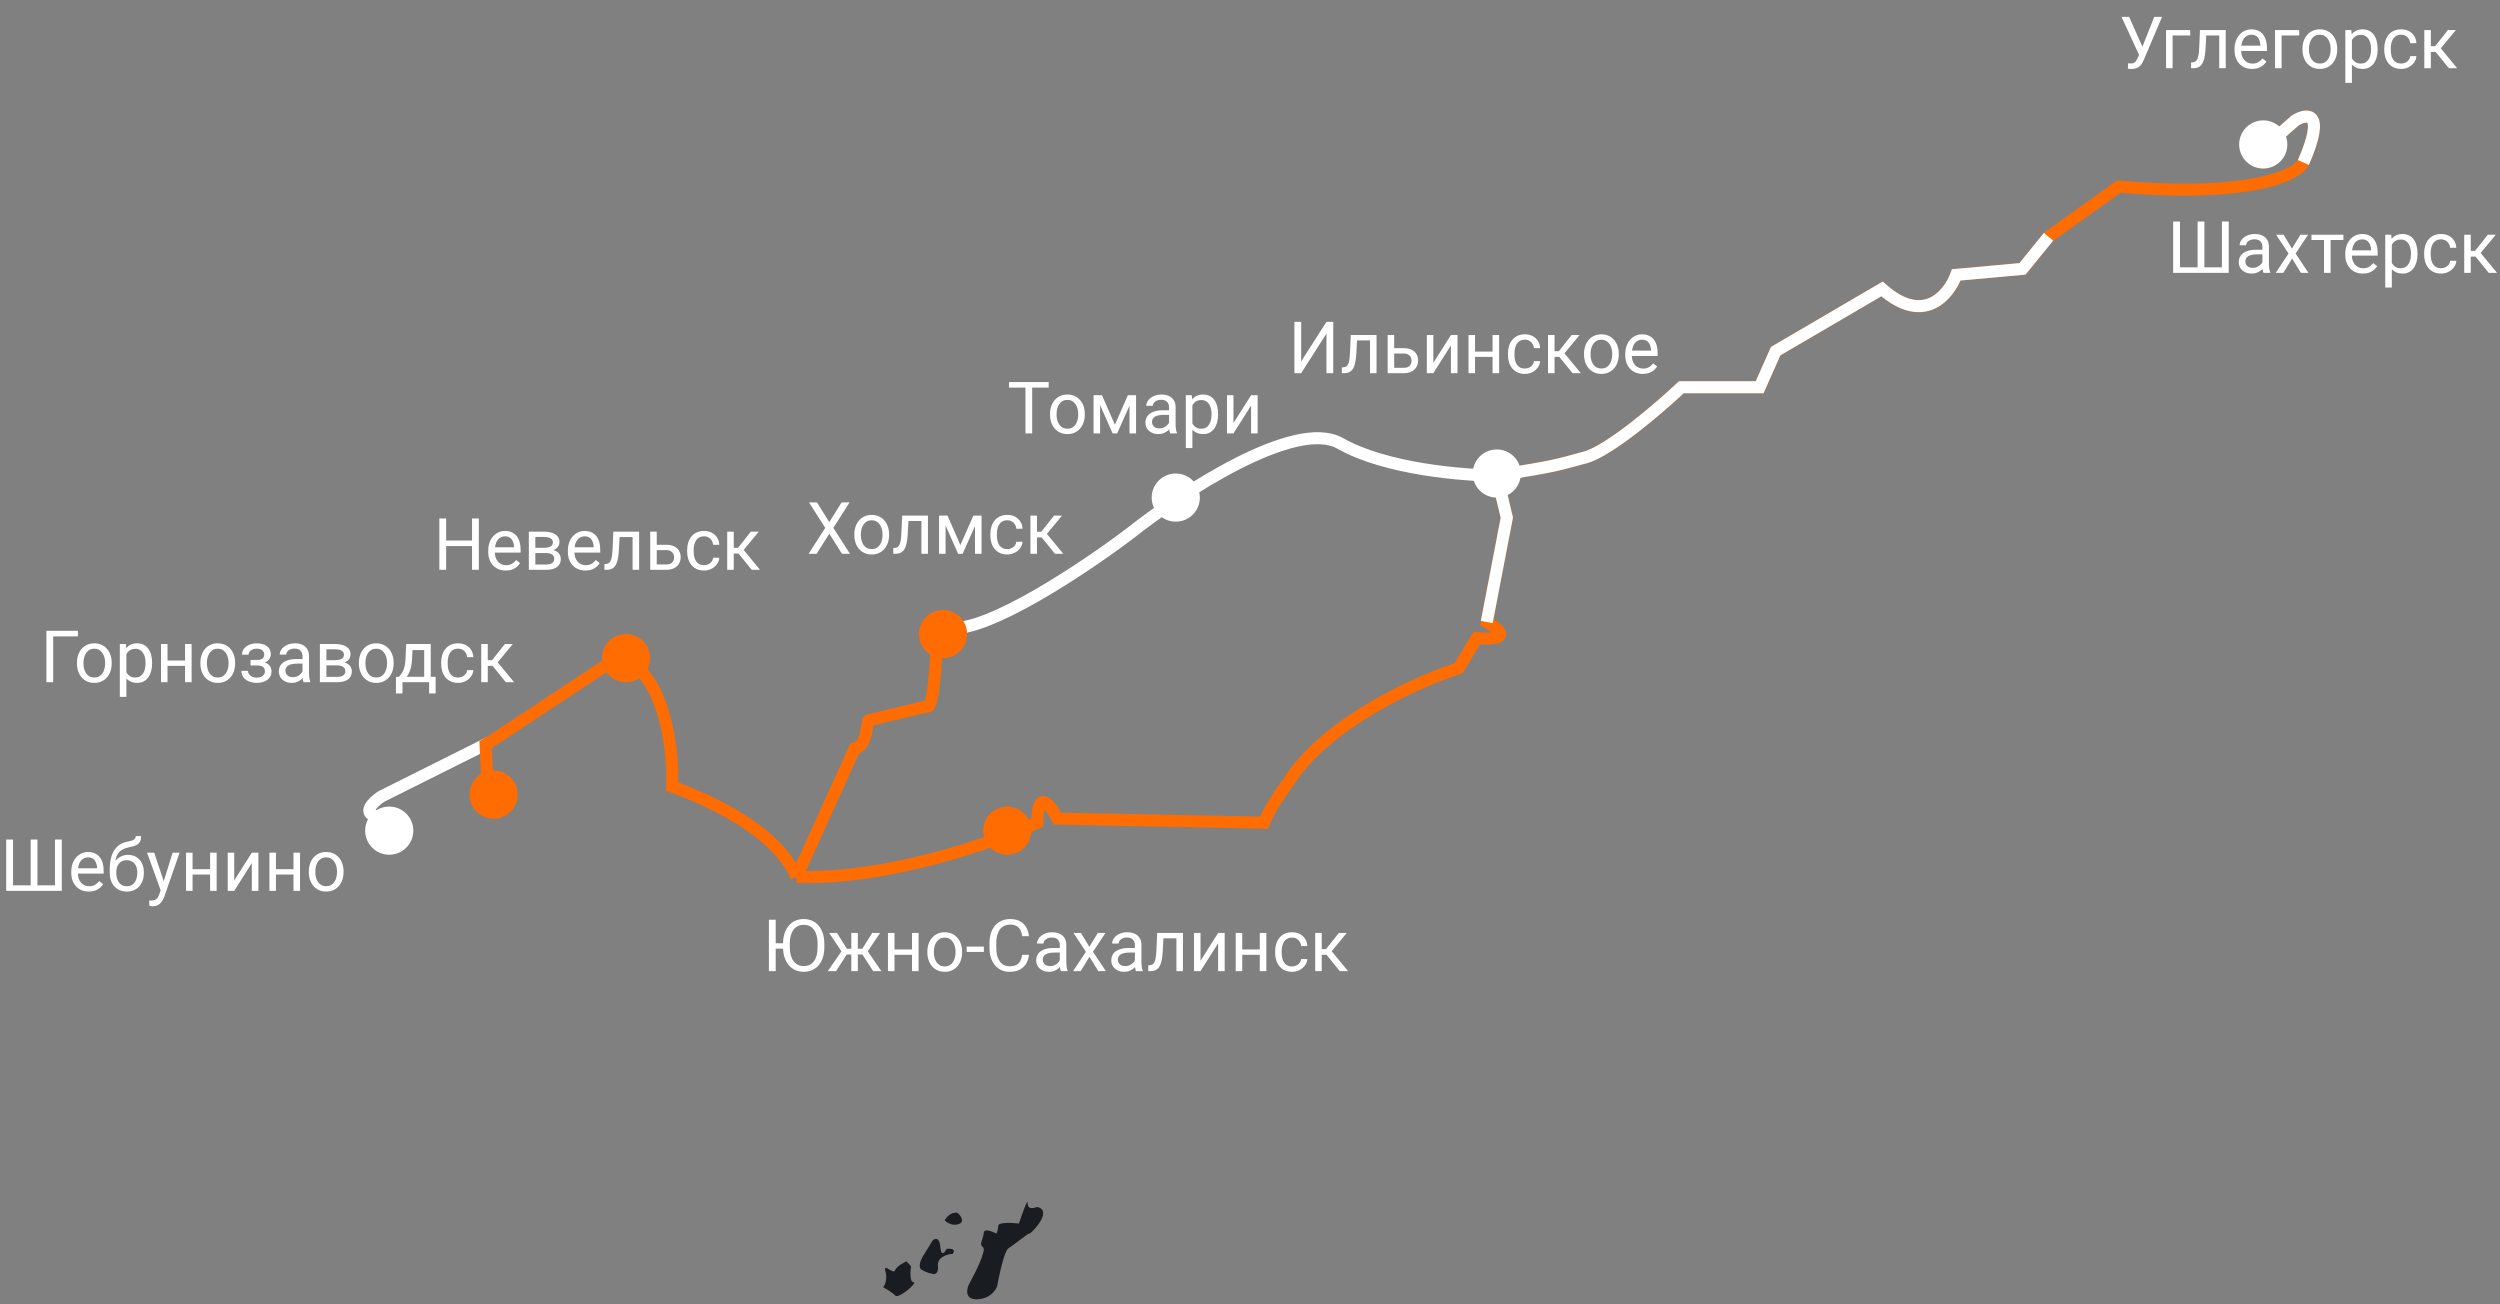 <svg width="623" height="325" viewBox="0 0 623 325" fill="none" xmlns="http://www.w3.org/2000/svg">
<rect x="0" y="0" width="623" height="325" fill="#808080" stroke="none"/>
<path d="M256.112 299.874C256.043 301.449 257.635 301.124 258.44 300.765C262.736 301.742 256.554 307.782 256.572 307.388C256.589 306.995 252.497 310.365 251.281 311.1C250.309 311.689 249.025 317.575 248.505 320.445C248.196 321.483 246.788 323.604 243.625 323.781C240.462 323.958 240.836 321.423 241.419 320.134C242.989 317.31 245.9 311.495 244.982 310.824C243.836 309.985 245.069 308.856 245.138 307.281C245.193 306.021 247.26 306.848 248.287 307.419C248.43 307.163 248.726 306.413 248.767 305.468C248.809 304.523 252.219 304.699 253.92 304.905C254.679 302.572 256.182 298.299 256.112 299.874Z" fill="#191C20"/>
<path d="M227.64 319.53C226.695 319.488 226.836 316.865 227.025 315.558L225.896 314.325C225.091 314.685 223.393 315.636 223.037 316.567C222.591 317.73 219.974 314.46 220.657 316.857C221.204 318.774 220.508 320.268 220.091 320.776C220.861 321.204 222.552 322.225 223.154 322.883C223.907 323.704 228.821 319.581 227.64 319.53Z" fill="#191C20"/>
<path d="M234.336 310.751C234.54 313.285 235.459 312.115 235.893 311.214C238.112 310.996 237.833 311.957 237.416 312.464C236.098 312.538 233.517 313.24 233.735 315.458C233.953 317.677 232.718 317.649 232.074 317.357C231.811 317.346 230.978 317.152 229.746 316.467C228.514 315.781 229.611 313.568 230.313 312.547L232.437 309.09C232.985 308.589 234.131 308.218 234.336 310.751Z" fill="#191C20"/>
<path d="M238.925 305.036C240.528 304.476 239.411 302.954 238.653 302.263C237.092 301.879 235.845 303.323 235.417 304.093C235.919 304.641 237.323 305.597 238.925 305.036Z" fill="#191C20"/>
<path d="M533.449 12.755L536.833 4.203H538.784L534.258 14.864C534.129 15.163 533.985 15.453 533.827 15.734C533.669 16.01 533.476 16.256 533.247 16.473C533.019 16.689 532.734 16.862 532.395 16.991C532.061 17.12 531.645 17.185 531.146 17.185C531.006 17.185 530.839 17.176 530.646 17.158C530.452 17.146 530.326 17.132 530.268 17.114L530.32 15.761C530.385 15.773 530.511 15.784 530.698 15.796C530.886 15.802 531.023 15.805 531.111 15.805C531.445 15.805 531.709 15.737 531.902 15.602C532.096 15.468 532.251 15.298 532.368 15.093C532.491 14.882 532.603 14.668 532.702 14.451L533.449 12.755ZM530.575 4.203L534.135 12.175L534.557 13.748L533.133 13.854L528.677 4.203H530.575ZM545.807 7.49V8.835H541.412V17H539.786V7.49H545.807ZM553.225 7.49V8.835H548.628V7.49H553.225ZM554.657 7.49V17H553.031V7.49H554.657ZM548.232 7.49H549.867L549.621 12.078C549.58 12.787 549.513 13.414 549.419 13.959C549.331 14.498 549.208 14.961 549.05 15.348C548.897 15.734 548.704 16.051 548.47 16.297C548.241 16.537 547.966 16.716 547.644 16.833C547.321 16.944 546.949 17 546.527 17H546.018V15.567L546.369 15.541C546.621 15.523 546.835 15.465 547.011 15.365C547.192 15.266 547.345 15.119 547.468 14.926C547.591 14.727 547.69 14.472 547.767 14.161C547.849 13.851 547.91 13.481 547.951 13.054C547.998 12.626 548.033 12.128 548.057 11.56L548.232 7.49ZM561.223 17.176C560.561 17.176 559.96 17.064 559.421 16.842C558.888 16.613 558.428 16.294 558.041 15.884C557.66 15.474 557.367 14.987 557.162 14.425C556.957 13.862 556.854 13.247 556.854 12.579V12.21C556.854 11.437 556.969 10.748 557.197 10.145C557.426 9.535 557.736 9.02 558.129 8.598C558.521 8.176 558.967 7.856 559.465 7.64C559.963 7.423 560.479 7.314 561.012 7.314C561.691 7.314 562.277 7.432 562.77 7.666C563.268 7.9 563.675 8.229 563.991 8.65C564.308 9.066 564.542 9.559 564.694 10.127C564.847 10.69 564.923 11.305 564.923 11.973V12.702H557.821V11.375H563.297V11.252C563.273 10.83 563.186 10.42 563.033 10.021C562.887 9.623 562.652 9.295 562.33 9.037C562.008 8.779 561.568 8.65 561.012 8.65C560.643 8.65 560.303 8.729 559.992 8.888C559.682 9.04 559.415 9.269 559.192 9.573C558.97 9.878 558.797 10.25 558.674 10.69C558.551 11.129 558.489 11.636 558.489 12.21V12.579C558.489 13.03 558.551 13.455 558.674 13.854C558.803 14.246 558.987 14.592 559.228 14.891C559.474 15.19 559.77 15.424 560.115 15.594C560.467 15.764 560.865 15.849 561.311 15.849C561.885 15.849 562.371 15.731 562.77 15.497C563.168 15.263 563.517 14.949 563.815 14.557L564.8 15.339C564.595 15.649 564.334 15.945 564.018 16.227C563.701 16.508 563.312 16.736 562.849 16.912C562.392 17.088 561.85 17.176 561.223 17.176ZM572.965 7.49V8.835H568.57V17H566.944V7.49H572.965ZM573.773 12.351V12.148C573.773 11.463 573.873 10.827 574.072 10.241C574.271 9.649 574.559 9.137 574.934 8.703C575.309 8.264 575.763 7.924 576.296 7.684C576.829 7.438 577.427 7.314 578.089 7.314C578.757 7.314 579.357 7.438 579.891 7.684C580.43 7.924 580.887 8.264 581.262 8.703C581.643 9.137 581.933 9.649 582.132 10.241C582.331 10.827 582.431 11.463 582.431 12.148V12.351C582.431 13.036 582.331 13.672 582.132 14.258C581.933 14.844 581.643 15.356 581.262 15.796C580.887 16.23 580.433 16.569 579.899 16.815C579.372 17.056 578.774 17.176 578.106 17.176C577.438 17.176 576.838 17.056 576.305 16.815C575.771 16.569 575.314 16.23 574.934 15.796C574.559 15.356 574.271 14.844 574.072 14.258C573.873 13.672 573.773 13.036 573.773 12.351ZM575.399 12.148V12.351C575.399 12.825 575.455 13.273 575.566 13.695C575.678 14.111 575.845 14.48 576.067 14.803C576.296 15.125 576.58 15.38 576.92 15.567C577.26 15.749 577.655 15.84 578.106 15.84C578.552 15.84 578.941 15.749 579.275 15.567C579.615 15.38 579.896 15.125 580.119 14.803C580.342 14.48 580.509 14.111 580.62 13.695C580.737 13.273 580.796 12.825 580.796 12.351V12.148C580.796 11.68 580.737 11.237 580.62 10.821C580.509 10.399 580.339 10.027 580.11 9.705C579.888 9.377 579.606 9.119 579.267 8.932C578.933 8.744 578.54 8.65 578.089 8.65C577.644 8.65 577.251 8.744 576.911 8.932C576.577 9.119 576.296 9.377 576.067 9.705C575.845 10.027 575.678 10.399 575.566 10.821C575.455 11.237 575.399 11.68 575.399 12.148ZM586.096 9.318V20.656H584.461V7.49H585.955L586.096 9.318ZM592.503 12.166V12.351C592.503 13.042 592.421 13.684 592.257 14.275C592.093 14.861 591.853 15.371 591.536 15.805C591.226 16.238 590.842 16.575 590.385 16.815C589.928 17.056 589.403 17.176 588.812 17.176C588.208 17.176 587.675 17.076 587.212 16.877C586.749 16.678 586.356 16.388 586.034 16.007C585.712 15.626 585.454 15.169 585.261 14.636C585.073 14.102 584.944 13.502 584.874 12.834V11.85C584.944 11.146 585.076 10.517 585.27 9.96C585.463 9.403 585.718 8.929 586.034 8.536C586.356 8.138 586.746 7.836 587.203 7.631C587.66 7.42 588.188 7.314 588.785 7.314C589.383 7.314 589.913 7.432 590.376 7.666C590.839 7.895 591.229 8.223 591.545 8.65C591.861 9.078 592.099 9.591 592.257 10.188C592.421 10.78 592.503 11.44 592.503 12.166ZM590.868 12.351V12.166C590.868 11.691 590.818 11.246 590.719 10.83C590.619 10.408 590.464 10.039 590.253 9.723C590.048 9.4 589.784 9.148 589.462 8.967C589.14 8.779 588.756 8.686 588.311 8.686C587.9 8.686 587.543 8.756 587.238 8.896C586.939 9.037 586.685 9.228 586.474 9.468C586.263 9.702 586.09 9.972 585.955 10.276C585.826 10.575 585.729 10.886 585.665 11.208V13.484C585.782 13.895 585.946 14.281 586.157 14.645C586.368 15.002 586.649 15.292 587.001 15.515C587.353 15.731 587.795 15.84 588.328 15.84C588.768 15.84 589.146 15.749 589.462 15.567C589.784 15.38 590.048 15.125 590.253 14.803C590.464 14.48 590.619 14.111 590.719 13.695C590.818 13.273 590.868 12.825 590.868 12.351ZM598.383 15.84C598.77 15.84 599.127 15.761 599.455 15.602C599.783 15.444 600.053 15.227 600.264 14.952C600.475 14.671 600.595 14.352 600.624 13.994H602.171C602.142 14.557 601.951 15.081 601.6 15.567C601.254 16.048 600.8 16.438 600.237 16.736C599.675 17.029 599.057 17.176 598.383 17.176C597.668 17.176 597.044 17.05 596.511 16.798C595.983 16.546 595.544 16.2 595.192 15.761C594.847 15.321 594.586 14.817 594.41 14.249C594.24 13.675 594.155 13.068 594.155 12.43V12.06C594.155 11.422 594.24 10.818 594.41 10.25C594.586 9.676 594.847 9.169 595.192 8.729C595.544 8.29 595.983 7.944 596.511 7.692C597.044 7.44 597.668 7.314 598.383 7.314C599.127 7.314 599.777 7.467 600.334 7.771C600.891 8.07 601.327 8.48 601.644 9.002C601.966 9.518 602.142 10.104 602.171 10.76H600.624C600.595 10.367 600.483 10.013 600.29 9.696C600.103 9.38 599.845 9.128 599.517 8.94C599.194 8.747 598.816 8.65 598.383 8.65C597.885 8.65 597.466 8.75 597.126 8.949C596.792 9.143 596.525 9.406 596.326 9.74C596.133 10.068 595.992 10.435 595.904 10.839C595.822 11.237 595.781 11.645 595.781 12.06V12.43C595.781 12.846 595.822 13.256 595.904 13.66C595.986 14.065 596.124 14.431 596.317 14.759C596.517 15.087 596.783 15.351 597.117 15.55C597.457 15.743 597.879 15.84 598.383 15.84ZM605.766 7.49V17H604.14V7.49H605.766ZM612.006 7.49L607.497 12.94H605.221L604.975 11.516H606.838L610.028 7.49H612.006ZM610.257 17L606.759 12.693L607.805 11.516L612.322 17H610.257Z" fill="white"/>
<path d="M541.547 55.203H543.252V66.62H547.646V55.203H549.334V66.62H553.702V55.203H555.398V68H541.547V55.203ZM563.792 66.374V61.478C563.792 61.103 563.716 60.778 563.563 60.503C563.417 60.222 563.194 60.005 562.896 59.852C562.597 59.7 562.228 59.624 561.788 59.624C561.378 59.624 561.018 59.694 560.707 59.835C560.402 59.976 560.162 60.16 559.986 60.389C559.816 60.617 559.731 60.863 559.731 61.127H558.105C558.105 60.787 558.193 60.45 558.369 60.116C558.545 59.782 558.797 59.48 559.125 59.211C559.459 58.935 559.857 58.719 560.32 58.56C560.789 58.397 561.311 58.315 561.885 58.315C562.576 58.315 563.186 58.432 563.713 58.666C564.246 58.9 564.662 59.255 564.961 59.73C565.266 60.198 565.418 60.787 565.418 61.496V65.926C565.418 66.242 565.444 66.579 565.497 66.936C565.556 67.294 565.641 67.602 565.752 67.859V68H564.056C563.974 67.812 563.909 67.564 563.862 67.253C563.815 66.936 563.792 66.644 563.792 66.374ZM564.073 62.234L564.091 63.377H562.447C561.984 63.377 561.571 63.415 561.208 63.491C560.845 63.562 560.54 63.67 560.294 63.816C560.048 63.963 559.86 64.147 559.731 64.37C559.603 64.587 559.538 64.842 559.538 65.135C559.538 65.434 559.605 65.706 559.74 65.952C559.875 66.198 560.077 66.394 560.347 66.541C560.622 66.682 560.959 66.752 561.357 66.752C561.855 66.752 562.295 66.647 562.676 66.436C563.057 66.225 563.358 65.967 563.581 65.662C563.81 65.357 563.933 65.061 563.95 64.774L564.645 65.557C564.604 65.803 564.492 66.075 564.311 66.374C564.129 66.673 563.886 66.96 563.581 67.235C563.282 67.505 562.925 67.731 562.509 67.912C562.099 68.088 561.636 68.176 561.12 68.176C560.476 68.176 559.91 68.05 559.424 67.798C558.943 67.546 558.568 67.209 558.299 66.787C558.035 66.359 557.903 65.882 557.903 65.355C557.903 64.845 558.003 64.397 558.202 64.01C558.401 63.617 558.688 63.292 559.063 63.034C559.438 62.77 559.89 62.571 560.417 62.437C560.944 62.302 561.533 62.234 562.184 62.234H564.073ZM569.074 58.49L571.157 61.953L573.267 58.49H575.174L572.062 63.184L575.271 68H573.39L571.192 64.432L568.995 68H567.105L570.305 63.184L567.202 58.49H569.074ZM580.781 58.49V68H579.146V58.49H580.781ZM583.972 58.49V59.809H576.018V58.49H583.972ZM588.814 68.176C588.152 68.176 587.552 68.064 587.013 67.842C586.479 67.613 586.02 67.294 585.633 66.884C585.252 66.474 584.959 65.987 584.754 65.425C584.549 64.862 584.446 64.247 584.446 63.579V63.21C584.446 62.437 584.561 61.748 584.789 61.145C585.018 60.535 585.328 60.02 585.721 59.598C586.113 59.176 586.559 58.856 587.057 58.64C587.555 58.423 588.07 58.315 588.604 58.315C589.283 58.315 589.869 58.432 590.361 58.666C590.859 58.9 591.267 59.228 591.583 59.65C591.899 60.066 592.134 60.559 592.286 61.127C592.438 61.69 592.515 62.305 592.515 62.973V63.702H585.413V62.375H590.889V62.252C590.865 61.83 590.777 61.42 590.625 61.022C590.479 60.623 590.244 60.295 589.922 60.037C589.6 59.779 589.16 59.65 588.604 59.65C588.234 59.65 587.895 59.73 587.584 59.888C587.273 60.04 587.007 60.269 586.784 60.573C586.562 60.878 586.389 61.25 586.266 61.69C586.143 62.129 586.081 62.636 586.081 63.21V63.579C586.081 64.03 586.143 64.455 586.266 64.853C586.395 65.246 586.579 65.592 586.819 65.891C587.065 66.189 587.361 66.424 587.707 66.594C588.059 66.764 588.457 66.849 588.902 66.849C589.477 66.849 589.963 66.731 590.361 66.497C590.76 66.263 591.108 65.949 591.407 65.557L592.392 66.339C592.187 66.649 591.926 66.945 591.609 67.227C591.293 67.508 590.903 67.736 590.44 67.912C589.983 68.088 589.441 68.176 588.814 68.176ZM596.039 60.318V71.656H594.404V58.49H595.898L596.039 60.318ZM602.446 63.166V63.351C602.446 64.042 602.364 64.684 602.2 65.275C602.036 65.861 601.796 66.371 601.479 66.805C601.169 67.238 600.785 67.575 600.328 67.815C599.871 68.056 599.347 68.176 598.755 68.176C598.151 68.176 597.618 68.076 597.155 67.877C596.692 67.678 596.3 67.388 595.978 67.007C595.655 66.626 595.397 66.169 595.204 65.636C595.017 65.103 594.888 64.502 594.817 63.834V62.85C594.888 62.147 595.02 61.517 595.213 60.96C595.406 60.403 595.661 59.929 595.978 59.536C596.3 59.138 596.689 58.836 597.146 58.631C597.604 58.42 598.131 58.315 598.729 58.315C599.326 58.315 599.856 58.432 600.319 58.666C600.782 58.895 601.172 59.223 601.488 59.65C601.805 60.078 602.042 60.591 602.2 61.188C602.364 61.78 602.446 62.44 602.446 63.166ZM600.812 63.351V63.166C600.812 62.691 600.762 62.246 600.662 61.83C600.562 61.408 600.407 61.039 600.196 60.723C599.991 60.4 599.728 60.148 599.405 59.967C599.083 59.779 598.699 59.685 598.254 59.685C597.844 59.685 597.486 59.756 597.182 59.897C596.883 60.037 596.628 60.227 596.417 60.468C596.206 60.702 596.033 60.972 595.898 61.276C595.77 61.575 595.673 61.886 595.608 62.208V64.484C595.726 64.894 595.89 65.281 596.101 65.644C596.312 66.002 596.593 66.292 596.944 66.515C597.296 66.731 597.738 66.84 598.271 66.84C598.711 66.84 599.089 66.749 599.405 66.567C599.728 66.38 599.991 66.125 600.196 65.803C600.407 65.481 600.562 65.111 600.662 64.695C600.762 64.273 600.812 63.825 600.812 63.351ZM608.326 66.84C608.713 66.84 609.07 66.761 609.398 66.603C609.727 66.444 609.996 66.228 610.207 65.952C610.418 65.671 610.538 65.352 610.567 64.994H612.114C612.085 65.557 611.895 66.081 611.543 66.567C611.197 67.048 610.743 67.438 610.181 67.736C609.618 68.029 609 68.176 608.326 68.176C607.611 68.176 606.987 68.05 606.454 67.798C605.927 67.546 605.487 67.2 605.136 66.761C604.79 66.321 604.529 65.817 604.354 65.249C604.184 64.675 604.099 64.068 604.099 63.43V63.06C604.099 62.422 604.184 61.818 604.354 61.25C604.529 60.676 604.79 60.169 605.136 59.73C605.487 59.29 605.927 58.944 606.454 58.692C606.987 58.44 607.611 58.315 608.326 58.315C609.07 58.315 609.721 58.467 610.277 58.772C610.834 59.07 611.271 59.48 611.587 60.002C611.909 60.518 612.085 61.103 612.114 61.76H610.567C610.538 61.367 610.427 61.013 610.233 60.696C610.046 60.38 609.788 60.128 609.46 59.94C609.138 59.747 608.76 59.65 608.326 59.65C607.828 59.65 607.409 59.75 607.069 59.949C606.735 60.143 606.469 60.406 606.27 60.74C606.076 61.068 605.936 61.435 605.848 61.839C605.766 62.237 605.725 62.645 605.725 63.06V63.43C605.725 63.846 605.766 64.256 605.848 64.66C605.93 65.064 606.067 65.431 606.261 65.759C606.46 66.087 606.727 66.351 607.061 66.55C607.4 66.743 607.822 66.84 608.326 66.84ZM615.709 58.49V68H614.083V58.49H615.709ZM621.949 58.49L617.44 63.94H615.164L614.918 62.516H616.781L619.972 58.49H621.949ZM620.2 68L616.702 63.693L617.748 62.516L622.266 68H620.2Z" fill="white"/>
<path d="M193.305 229.203V242H191.608V229.203H193.305ZM196.24 235.065V236.401H193.199V235.065H196.24ZM205.425 235.197V236.006C205.425 236.967 205.305 237.828 205.064 238.59C204.824 239.352 204.479 239.999 204.027 240.532C203.576 241.065 203.034 241.473 202.401 241.754C201.774 242.035 201.071 242.176 200.292 242.176C199.536 242.176 198.842 242.035 198.209 241.754C197.582 241.473 197.037 241.065 196.574 240.532C196.117 239.999 195.763 239.352 195.511 238.59C195.259 237.828 195.133 236.967 195.133 236.006V235.197C195.133 234.236 195.256 233.378 195.502 232.622C195.754 231.86 196.108 231.213 196.565 230.68C197.022 230.141 197.564 229.73 198.191 229.449C198.824 229.168 199.519 229.027 200.274 229.027C201.054 229.027 201.757 229.168 202.384 229.449C203.017 229.73 203.559 230.141 204.01 230.68C204.467 231.213 204.815 231.86 205.056 232.622C205.302 233.378 205.425 234.236 205.425 235.197ZM203.746 236.006V235.18C203.746 234.418 203.667 233.744 203.509 233.158C203.356 232.572 203.131 232.08 202.832 231.682C202.533 231.283 202.167 230.981 201.733 230.776C201.306 230.571 200.819 230.469 200.274 230.469C199.747 230.469 199.27 230.571 198.842 230.776C198.42 230.981 198.057 231.283 197.752 231.682C197.453 232.08 197.222 232.572 197.058 233.158C196.894 233.744 196.812 234.418 196.812 235.18V236.006C196.812 236.773 196.894 237.453 197.058 238.045C197.222 238.631 197.456 239.126 197.761 239.53C198.071 239.929 198.438 240.23 198.859 240.436C199.287 240.641 199.765 240.743 200.292 240.743C200.843 240.743 201.332 240.641 201.76 240.436C202.188 240.23 202.548 239.929 202.841 239.53C203.14 239.126 203.365 238.631 203.518 238.045C203.67 237.453 203.746 236.773 203.746 236.006ZM210.224 237.86L206.62 232.49H208.58L211.041 236.428H212.939L212.702 237.86H210.224ZM211.111 237.693L208.352 242H206.295L210.083 236.516L211.111 237.693ZM213.774 232.49V242H212.148V232.49H213.774ZM219.32 232.49L215.717 237.86H213.238L212.983 236.428H214.891L217.352 232.49H219.32ZM217.58 242L214.812 237.693L215.857 236.516L219.637 242H217.58ZM227.591 236.612V237.931H222.563V236.612H227.591ZM222.906 232.49V242H221.28V232.49H222.906ZM228.909 232.49V242H227.274V232.49H228.909ZM231.098 237.351V237.148C231.098 236.463 231.197 235.827 231.396 235.241C231.596 234.649 231.883 234.137 232.258 233.703C232.633 233.264 233.087 232.924 233.62 232.684C234.153 232.438 234.751 232.314 235.413 232.314C236.081 232.314 236.682 232.438 237.215 232.684C237.754 232.924 238.211 233.264 238.586 233.703C238.967 234.137 239.257 234.649 239.456 235.241C239.655 235.827 239.755 236.463 239.755 237.148V237.351C239.755 238.036 239.655 238.672 239.456 239.258C239.257 239.844 238.967 240.356 238.586 240.796C238.211 241.229 237.757 241.569 237.224 241.815C236.696 242.056 236.099 242.176 235.431 242.176C234.763 242.176 234.162 242.056 233.629 241.815C233.096 241.569 232.639 241.229 232.258 240.796C231.883 240.356 231.596 239.844 231.396 239.258C231.197 238.672 231.098 238.036 231.098 237.351ZM232.724 237.148V237.351C232.724 237.825 232.779 238.273 232.891 238.695C233.002 239.111 233.169 239.48 233.392 239.803C233.62 240.125 233.904 240.38 234.244 240.567C234.584 240.749 234.979 240.84 235.431 240.84C235.876 240.84 236.266 240.749 236.6 240.567C236.939 240.38 237.221 240.125 237.443 239.803C237.666 239.48 237.833 239.111 237.944 238.695C238.062 238.273 238.12 237.825 238.12 237.351V237.148C238.12 236.68 238.062 236.237 237.944 235.821C237.833 235.399 237.663 235.027 237.435 234.705C237.212 234.377 236.931 234.119 236.591 233.932C236.257 233.744 235.864 233.65 235.413 233.65C234.968 233.65 234.575 233.744 234.235 233.932C233.901 234.119 233.62 234.377 233.392 234.705C233.169 235.027 233.002 235.399 232.891 235.821C232.779 236.237 232.724 236.68 232.724 237.148ZM245.178 235.892V237.228H240.889V235.892H245.178ZM254.74 237.931H256.428C256.34 238.739 256.108 239.463 255.733 240.102C255.358 240.74 254.828 241.247 254.143 241.622C253.457 241.991 252.602 242.176 251.576 242.176C250.826 242.176 250.144 242.035 249.528 241.754C248.919 241.473 248.395 241.074 247.955 240.559C247.516 240.037 247.176 239.413 246.936 238.687C246.701 237.954 246.584 237.14 246.584 236.243V234.969C246.584 234.072 246.701 233.261 246.936 232.534C247.176 231.802 247.519 231.175 247.964 230.653C248.415 230.132 248.957 229.73 249.59 229.449C250.223 229.168 250.935 229.027 251.726 229.027C252.692 229.027 253.51 229.209 254.178 229.572C254.846 229.936 255.364 230.439 255.733 231.084C256.108 231.723 256.34 232.464 256.428 233.308H254.74C254.658 232.71 254.506 232.197 254.283 231.77C254.061 231.336 253.744 231.002 253.334 230.768C252.924 230.533 252.388 230.416 251.726 230.416C251.157 230.416 250.656 230.524 250.223 230.741C249.795 230.958 249.435 231.266 249.142 231.664C248.854 232.062 248.638 232.54 248.491 233.097C248.345 233.653 248.271 234.271 248.271 234.951V236.243C248.271 236.87 248.336 237.459 248.465 238.01C248.6 238.561 248.802 239.044 249.071 239.46C249.341 239.876 249.684 240.204 250.1 240.444C250.516 240.679 251.008 240.796 251.576 240.796C252.297 240.796 252.871 240.682 253.299 240.453C253.727 240.225 254.049 239.896 254.266 239.469C254.488 239.041 254.646 238.528 254.74 237.931ZM264.101 240.374V235.479C264.101 235.104 264.024 234.778 263.872 234.503C263.726 234.222 263.503 234.005 263.204 233.853C262.905 233.7 262.536 233.624 262.097 233.624C261.687 233.624 261.326 233.694 261.016 233.835C260.711 233.976 260.471 234.16 260.295 234.389C260.125 234.617 260.04 234.863 260.04 235.127H258.414C258.414 234.787 258.502 234.45 258.678 234.116C258.854 233.782 259.105 233.48 259.434 233.211C259.768 232.936 260.166 232.719 260.629 232.561C261.098 232.396 261.619 232.314 262.193 232.314C262.885 232.314 263.494 232.432 264.021 232.666C264.555 232.9 264.971 233.255 265.27 233.729C265.574 234.198 265.727 234.787 265.727 235.496V239.926C265.727 240.242 265.753 240.579 265.806 240.937C265.864 241.294 265.949 241.602 266.061 241.859V242H264.364C264.282 241.812 264.218 241.563 264.171 241.253C264.124 240.937 264.101 240.644 264.101 240.374ZM264.382 236.234L264.399 237.377H262.756C262.293 237.377 261.88 237.415 261.517 237.491C261.153 237.562 260.849 237.67 260.603 237.816C260.356 237.963 260.169 238.147 260.04 238.37C259.911 238.587 259.847 238.842 259.847 239.135C259.847 239.434 259.914 239.706 260.049 239.952C260.184 240.198 260.386 240.395 260.655 240.541C260.931 240.682 261.268 240.752 261.666 240.752C262.164 240.752 262.604 240.646 262.984 240.436C263.365 240.225 263.667 239.967 263.89 239.662C264.118 239.357 264.241 239.062 264.259 238.774L264.953 239.557C264.912 239.803 264.801 240.075 264.619 240.374C264.438 240.673 264.194 240.96 263.89 241.235C263.591 241.505 263.233 241.73 262.817 241.912C262.407 242.088 261.944 242.176 261.429 242.176C260.784 242.176 260.219 242.05 259.732 241.798C259.252 241.546 258.877 241.209 258.607 240.787C258.344 240.359 258.212 239.882 258.212 239.354C258.212 238.845 258.312 238.396 258.511 238.01C258.71 237.617 258.997 237.292 259.372 237.034C259.747 236.771 260.198 236.571 260.726 236.437C261.253 236.302 261.842 236.234 262.492 236.234H264.382ZM269.383 232.49L271.466 235.953L273.575 232.49H275.482L272.371 237.184L275.579 242H273.698L271.501 238.432L269.304 242H267.414L270.613 237.184L267.511 232.49H269.383ZM282.821 240.374V235.479C282.821 235.104 282.745 234.778 282.593 234.503C282.446 234.222 282.224 234.005 281.925 233.853C281.626 233.7 281.257 233.624 280.817 233.624C280.407 233.624 280.047 233.694 279.736 233.835C279.432 233.976 279.191 234.16 279.016 234.389C278.846 234.617 278.761 234.863 278.761 235.127H277.135C277.135 234.787 277.223 234.45 277.398 234.116C277.574 233.782 277.826 233.48 278.154 233.211C278.488 232.936 278.887 232.719 279.35 232.561C279.818 232.396 280.34 232.314 280.914 232.314C281.605 232.314 282.215 232.432 282.742 232.666C283.275 232.9 283.691 233.255 283.99 233.729C284.295 234.198 284.447 234.787 284.447 235.496V239.926C284.447 240.242 284.474 240.579 284.526 240.937C284.585 241.294 284.67 241.602 284.781 241.859V242H283.085C283.003 241.812 282.938 241.563 282.892 241.253C282.845 240.937 282.821 240.644 282.821 240.374ZM283.103 236.234L283.12 237.377H281.477C281.014 237.377 280.601 237.415 280.237 237.491C279.874 237.562 279.569 237.67 279.323 237.816C279.077 237.963 278.89 238.147 278.761 238.37C278.632 238.587 278.567 238.842 278.567 239.135C278.567 239.434 278.635 239.706 278.77 239.952C278.904 240.198 279.106 240.395 279.376 240.541C279.651 240.682 279.988 240.752 280.387 240.752C280.885 240.752 281.324 240.646 281.705 240.436C282.086 240.225 282.388 239.967 282.61 239.662C282.839 239.357 282.962 239.062 282.979 238.774L283.674 239.557C283.633 239.803 283.521 240.075 283.34 240.374C283.158 240.673 282.915 240.96 282.61 241.235C282.312 241.505 281.954 241.73 281.538 241.912C281.128 242.088 280.665 242.176 280.149 242.176C279.505 242.176 278.939 242.05 278.453 241.798C277.973 241.546 277.598 241.209 277.328 240.787C277.064 240.359 276.933 239.882 276.933 239.354C276.933 238.845 277.032 238.396 277.231 238.01C277.431 237.617 277.718 237.292 278.093 237.034C278.468 236.771 278.919 236.571 279.446 236.437C279.974 236.302 280.562 236.234 281.213 236.234H283.103ZM293.359 232.49V233.835H288.763V232.49H293.359ZM294.792 232.49V242H293.166V232.49H294.792ZM288.367 232.49H290.002L289.756 237.078C289.715 237.787 289.647 238.414 289.554 238.959C289.466 239.498 289.343 239.961 289.185 240.348C289.032 240.734 288.839 241.051 288.604 241.297C288.376 241.537 288.101 241.716 287.778 241.833C287.456 241.944 287.084 242 286.662 242H286.152V240.567L286.504 240.541C286.756 240.523 286.97 240.465 287.146 240.365C287.327 240.266 287.479 240.119 287.603 239.926C287.726 239.727 287.825 239.472 287.901 239.161C287.983 238.851 288.045 238.481 288.086 238.054C288.133 237.626 288.168 237.128 288.191 236.56L288.367 232.49ZM299.169 239.425L303.555 232.49H305.189V242H303.555V235.065L299.169 242H297.552V232.49H299.169V239.425ZM314.251 236.612V237.931H309.224V236.612H314.251ZM309.566 232.49V242H307.94V232.49H309.566ZM315.569 232.49V242H313.935V232.49H315.569ZM321.994 240.84C322.381 240.84 322.738 240.761 323.066 240.603C323.395 240.444 323.664 240.228 323.875 239.952C324.086 239.671 324.206 239.352 324.235 238.994H325.782C325.753 239.557 325.562 240.081 325.211 240.567C324.865 241.048 324.411 241.438 323.849 241.736C323.286 242.029 322.668 242.176 321.994 242.176C321.279 242.176 320.655 242.05 320.122 241.798C319.595 241.546 319.155 241.2 318.804 240.761C318.458 240.321 318.197 239.817 318.021 239.249C317.852 238.675 317.767 238.068 317.767 237.43V237.061C317.767 236.422 317.852 235.818 318.021 235.25C318.197 234.676 318.458 234.169 318.804 233.729C319.155 233.29 319.595 232.944 320.122 232.692C320.655 232.44 321.279 232.314 321.994 232.314C322.738 232.314 323.389 232.467 323.945 232.771C324.502 233.07 324.938 233.48 325.255 234.002C325.577 234.518 325.753 235.104 325.782 235.76H324.235C324.206 235.367 324.095 235.013 323.901 234.696C323.714 234.38 323.456 234.128 323.128 233.94C322.806 233.747 322.428 233.65 321.994 233.65C321.496 233.65 321.077 233.75 320.737 233.949C320.403 234.143 320.137 234.406 319.938 234.74C319.744 235.068 319.604 235.435 319.516 235.839C319.434 236.237 319.393 236.645 319.393 237.061V237.43C319.393 237.846 319.434 238.256 319.516 238.66C319.598 239.064 319.735 239.431 319.929 239.759C320.128 240.087 320.395 240.351 320.729 240.55C321.068 240.743 321.49 240.84 321.994 240.84ZM329.377 232.49V242H327.751V232.49H329.377ZM335.617 232.49L331.108 237.939H328.832L328.586 236.516H330.449L333.64 232.49H335.617ZM333.868 242L330.37 237.693L331.416 236.516L335.934 242H333.868Z" fill="white"/>
<path d="M203.584 125.203L206.66 130.107L209.736 125.203H211.714L207.671 131.54L211.811 138H209.815L206.66 132.999L203.505 138H201.51L205.649 131.54L201.606 125.203H203.584ZM212.9 133.351V133.148C212.9 132.463 213 131.827 213.199 131.241C213.398 130.649 213.686 130.137 214.061 129.703C214.436 129.264 214.89 128.924 215.423 128.684C215.956 128.438 216.554 128.314 217.216 128.314C217.884 128.314 218.484 128.438 219.018 128.684C219.557 128.924 220.014 129.264 220.389 129.703C220.77 130.137 221.06 130.649 221.259 131.241C221.458 131.827 221.558 132.463 221.558 133.148V133.351C221.558 134.036 221.458 134.672 221.259 135.258C221.06 135.844 220.77 136.356 220.389 136.796C220.014 137.229 219.56 137.569 219.026 137.815C218.499 138.056 217.901 138.176 217.233 138.176C216.565 138.176 215.965 138.056 215.432 137.815C214.898 137.569 214.441 137.229 214.061 136.796C213.686 136.356 213.398 135.844 213.199 135.258C213 134.672 212.9 134.036 212.9 133.351ZM214.526 133.148V133.351C214.526 133.825 214.582 134.273 214.693 134.695C214.805 135.111 214.972 135.48 215.194 135.803C215.423 136.125 215.707 136.38 216.047 136.567C216.387 136.749 216.782 136.84 217.233 136.84C217.679 136.84 218.068 136.749 218.402 136.567C218.742 136.38 219.023 136.125 219.246 135.803C219.469 135.48 219.636 135.111 219.747 134.695C219.864 134.273 219.923 133.825 219.923 133.351V133.148C219.923 132.68 219.864 132.237 219.747 131.821C219.636 131.399 219.466 131.027 219.237 130.705C219.015 130.377 218.733 130.119 218.394 129.932C218.06 129.744 217.667 129.65 217.216 129.65C216.771 129.65 216.378 129.744 216.038 129.932C215.704 130.119 215.423 130.377 215.194 130.705C214.972 131.027 214.805 131.399 214.693 131.821C214.582 132.237 214.526 132.68 214.526 133.148ZM229.811 128.49V129.835H225.214V128.49H229.811ZM231.243 128.49V138H229.617V128.49H231.243ZM224.818 128.49H226.453L226.207 133.078C226.166 133.787 226.099 134.414 226.005 134.959C225.917 135.498 225.794 135.961 225.636 136.348C225.483 136.734 225.29 137.051 225.056 137.297C224.827 137.537 224.552 137.716 224.229 137.833C223.907 137.944 223.535 138 223.113 138H222.604V136.567L222.955 136.541C223.207 136.523 223.421 136.465 223.597 136.365C223.778 136.266 223.931 136.119 224.054 135.926C224.177 135.727 224.276 135.472 224.353 135.161C224.435 134.851 224.496 134.481 224.537 134.054C224.584 133.626 224.619 133.128 224.643 132.56L224.818 128.49ZM239.329 135.838L242.563 128.49H244.128L239.892 138H238.767L234.548 128.49H236.112L239.329 135.838ZM235.638 128.49V138H234.012V128.49H235.638ZM242.968 138V128.49H244.603V138H242.968ZM251.027 136.84C251.414 136.84 251.771 136.761 252.1 136.603C252.428 136.444 252.697 136.228 252.908 135.952C253.119 135.671 253.239 135.352 253.269 134.994H254.815C254.786 135.557 254.596 136.081 254.244 136.567C253.898 137.048 253.444 137.438 252.882 137.736C252.319 138.029 251.701 138.176 251.027 138.176C250.312 138.176 249.688 138.05 249.155 137.798C248.628 137.546 248.188 137.2 247.837 136.761C247.491 136.321 247.23 135.817 247.055 135.249C246.885 134.675 246.8 134.068 246.8 133.43V133.061C246.8 132.422 246.885 131.818 247.055 131.25C247.23 130.676 247.491 130.169 247.837 129.729C248.188 129.29 248.628 128.944 249.155 128.692C249.688 128.44 250.312 128.314 251.027 128.314C251.771 128.314 252.422 128.467 252.979 128.771C253.535 129.07 253.972 129.48 254.288 130.002C254.61 130.518 254.786 131.104 254.815 131.76H253.269C253.239 131.367 253.128 131.013 252.935 130.696C252.747 130.38 252.489 130.128 252.161 129.94C251.839 129.747 251.461 129.65 251.027 129.65C250.529 129.65 250.11 129.75 249.771 129.949C249.437 130.143 249.17 130.406 248.971 130.74C248.777 131.068 248.637 131.435 248.549 131.839C248.467 132.237 248.426 132.645 248.426 133.061V133.43C248.426 133.846 248.467 134.256 248.549 134.66C248.631 135.064 248.769 135.431 248.962 135.759C249.161 136.087 249.428 136.351 249.762 136.55C250.102 136.743 250.523 136.84 251.027 136.84ZM258.41 128.49V138H256.784V128.49H258.41ZM264.65 128.49L260.142 133.939H257.865L257.619 132.516H259.482L262.673 128.49H264.65ZM262.901 138L259.403 133.693L260.449 132.516L264.967 138H262.901Z" fill="white"/>
<path d="M257.214 95.203V108H255.544V95.203H257.214ZM261.327 95.203V96.592H251.439V95.203H261.327ZM261.67 103.351V103.148C261.67 102.463 261.77 101.827 261.969 101.241C262.168 100.649 262.455 100.137 262.83 99.703C263.205 99.264 263.659 98.924 264.192 98.684C264.726 98.438 265.323 98.314 265.985 98.314C266.653 98.314 267.254 98.438 267.787 98.684C268.326 98.924 268.783 99.264 269.158 99.703C269.539 100.137 269.829 100.649 270.028 101.241C270.228 101.827 270.327 102.463 270.327 103.148V103.351C270.327 104.036 270.228 104.672 270.028 105.258C269.829 105.844 269.539 106.356 269.158 106.796C268.783 107.229 268.329 107.569 267.796 107.815C267.269 108.056 266.671 108.176 266.003 108.176C265.335 108.176 264.734 108.056 264.201 107.815C263.668 107.569 263.211 107.229 262.83 106.796C262.455 106.356 262.168 105.844 261.969 105.258C261.77 104.672 261.67 104.036 261.67 103.351ZM263.296 103.148V103.351C263.296 103.825 263.352 104.273 263.463 104.695C263.574 105.111 263.741 105.48 263.964 105.803C264.192 106.125 264.477 106.38 264.816 106.567C265.156 106.749 265.552 106.84 266.003 106.84C266.448 106.84 266.838 106.749 267.172 106.567C267.512 106.38 267.793 106.125 268.016 105.803C268.238 105.48 268.405 105.111 268.517 104.695C268.634 104.273 268.692 103.825 268.692 103.351V103.148C268.692 102.68 268.634 102.237 268.517 101.821C268.405 101.399 268.235 101.027 268.007 100.705C267.784 100.377 267.503 100.119 267.163 99.932C266.829 99.744 266.437 99.65 265.985 99.65C265.54 99.65 265.147 99.744 264.808 99.932C264.474 100.119 264.192 100.377 263.964 100.705C263.741 101.027 263.574 101.399 263.463 101.821C263.352 102.237 263.296 102.68 263.296 103.148ZM277.833 105.838L281.067 98.49H282.632L278.396 108H277.271L273.052 98.49H274.616L277.833 105.838ZM274.142 98.49V108H272.516V98.49H274.142ZM281.472 108V98.49H283.106V108H281.472ZM291.333 106.374V101.479C291.333 101.104 291.257 100.778 291.104 100.503C290.958 100.222 290.735 100.005 290.437 99.853C290.138 99.7 289.769 99.624 289.329 99.624C288.919 99.624 288.559 99.694 288.248 99.835C287.943 99.976 287.703 100.16 287.527 100.389C287.357 100.617 287.272 100.863 287.272 101.127H285.646C285.646 100.787 285.734 100.45 285.91 100.116C286.086 99.782 286.338 99.481 286.666 99.211C287 98.936 287.398 98.719 287.861 98.561C288.33 98.397 288.852 98.314 289.426 98.314C290.117 98.314 290.727 98.432 291.254 98.666C291.787 98.9 292.203 99.255 292.502 99.73C292.807 100.198 292.959 100.787 292.959 101.496V105.926C292.959 106.242 292.985 106.579 293.038 106.937C293.097 107.294 293.182 107.602 293.293 107.859V108H291.597C291.515 107.812 291.45 107.563 291.403 107.253C291.356 106.937 291.333 106.644 291.333 106.374ZM291.614 102.234L291.632 103.377H289.988C289.525 103.377 289.112 103.415 288.749 103.491C288.386 103.562 288.081 103.67 287.835 103.816C287.589 103.963 287.401 104.147 287.272 104.37C287.144 104.587 287.079 104.842 287.079 105.135C287.079 105.434 287.146 105.706 287.281 105.952C287.416 106.198 287.618 106.395 287.888 106.541C288.163 106.682 288.5 106.752 288.898 106.752C289.396 106.752 289.836 106.646 290.217 106.436C290.598 106.225 290.899 105.967 291.122 105.662C291.351 105.357 291.474 105.062 291.491 104.774L292.186 105.557C292.145 105.803 292.033 106.075 291.852 106.374C291.67 106.673 291.427 106.96 291.122 107.235C290.823 107.505 290.466 107.73 290.05 107.912C289.64 108.088 289.177 108.176 288.661 108.176C288.017 108.176 287.451 108.05 286.965 107.798C286.484 107.546 286.109 107.209 285.84 106.787C285.576 106.359 285.444 105.882 285.444 105.354C285.444 104.845 285.544 104.396 285.743 104.01C285.942 103.617 286.229 103.292 286.604 103.034C286.979 102.771 287.431 102.571 287.958 102.437C288.485 102.302 289.074 102.234 289.725 102.234H291.614ZM297.143 100.318V111.656H295.508V98.49H297.002L297.143 100.318ZM303.55 103.166V103.351C303.55 104.042 303.468 104.684 303.304 105.275C303.14 105.861 302.899 106.371 302.583 106.805C302.272 107.238 301.889 107.575 301.432 107.815C300.975 108.056 300.45 108.176 299.858 108.176C299.255 108.176 298.722 108.076 298.259 107.877C297.796 107.678 297.403 107.388 297.081 107.007C296.759 106.626 296.501 106.169 296.308 105.636C296.12 105.103 295.991 104.502 295.921 103.834V102.85C295.991 102.146 296.123 101.517 296.316 100.96C296.51 100.403 296.765 99.929 297.081 99.536C297.403 99.138 297.793 98.836 298.25 98.631C298.707 98.42 299.234 98.314 299.832 98.314C300.43 98.314 300.96 98.432 301.423 98.666C301.886 98.894 302.275 99.223 302.592 99.65C302.908 100.078 303.146 100.591 303.304 101.188C303.468 101.78 303.55 102.439 303.55 103.166ZM301.915 103.351V103.166C301.915 102.691 301.865 102.246 301.766 101.83C301.666 101.408 301.511 101.039 301.3 100.723C301.095 100.4 300.831 100.148 300.509 99.967C300.187 99.779 299.803 99.686 299.357 99.686C298.947 99.686 298.59 99.756 298.285 99.897C297.986 100.037 297.731 100.228 297.521 100.468C297.31 100.702 297.137 100.972 297.002 101.276C296.873 101.575 296.776 101.886 296.712 102.208V104.484C296.829 104.895 296.993 105.281 297.204 105.645C297.415 106.002 297.696 106.292 298.048 106.515C298.399 106.731 298.842 106.84 299.375 106.84C299.814 106.84 300.192 106.749 300.509 106.567C300.831 106.38 301.095 106.125 301.3 105.803C301.511 105.48 301.666 105.111 301.766 104.695C301.865 104.273 301.915 103.825 301.915 103.351ZM307.382 105.425L311.768 98.49H313.402V108H311.768V101.065L307.382 108H305.765V98.49H307.382V105.425Z" fill="white"/>
<path d="M324.252 90.064L330.554 80.203H332.25V93H330.554V83.13L324.252 93H322.564V80.203H324.252V90.064ZM341.602 83.49V84.835H337.005V83.49H341.602ZM343.034 83.49V93H341.408V83.49H343.034ZM336.609 83.49H338.244L337.998 88.078C337.957 88.787 337.89 89.414 337.796 89.959C337.708 90.498 337.585 90.961 337.427 91.348C337.274 91.734 337.081 92.051 336.847 92.297C336.618 92.537 336.343 92.716 336.021 92.833C335.698 92.944 335.326 93 334.904 93H334.395V91.567L334.746 91.541C334.998 91.523 335.212 91.465 335.388 91.365C335.569 91.266 335.722 91.119 335.845 90.926C335.968 90.727 336.067 90.472 336.144 90.161C336.226 89.851 336.287 89.481 336.328 89.054C336.375 88.626 336.41 88.128 336.434 87.56L336.609 83.49ZM346.989 86.76H349.846C350.613 86.76 351.261 86.894 351.788 87.164C352.315 87.428 352.714 87.794 352.983 88.263C353.259 88.726 353.396 89.253 353.396 89.845C353.396 90.284 353.32 90.697 353.168 91.084C353.016 91.465 352.787 91.799 352.482 92.086C352.184 92.373 351.812 92.599 351.366 92.763C350.927 92.921 350.42 93 349.846 93H345.803V83.49H347.429V91.664H349.846C350.314 91.664 350.689 91.579 350.971 91.409C351.252 91.239 351.454 91.019 351.577 90.75C351.7 90.481 351.762 90.199 351.762 89.906C351.762 89.619 351.7 89.338 351.577 89.062C351.454 88.787 351.252 88.559 350.971 88.377C350.689 88.189 350.314 88.096 349.846 88.096H346.989V86.76ZM357.185 90.425L361.57 83.49H363.205V93H361.57V86.065L357.185 93H355.567V83.49H357.185V90.425ZM372.267 87.612V88.931H367.239V87.612H372.267ZM367.582 83.49V93H365.956V83.49H367.582ZM373.585 83.49V93H371.95V83.49H373.585ZM380.01 91.84C380.396 91.84 380.754 91.761 381.082 91.603C381.41 91.444 381.68 91.228 381.891 90.952C382.102 90.671 382.222 90.352 382.251 89.994H383.798C383.769 90.557 383.578 91.081 383.227 91.567C382.881 92.048 382.427 92.438 381.864 92.736C381.302 93.029 380.684 93.176 380.01 93.176C379.295 93.176 378.671 93.05 378.138 92.798C377.61 92.546 377.171 92.2 376.819 91.761C376.474 91.321 376.213 90.817 376.037 90.249C375.867 89.675 375.782 89.068 375.782 88.43V88.061C375.782 87.422 375.867 86.818 376.037 86.25C376.213 85.676 376.474 85.169 376.819 84.73C377.171 84.29 377.61 83.944 378.138 83.692C378.671 83.44 379.295 83.314 380.01 83.314C380.754 83.314 381.404 83.467 381.961 83.772C382.518 84.07 382.954 84.481 383.271 85.002C383.593 85.518 383.769 86.103 383.798 86.76H382.251C382.222 86.367 382.11 86.013 381.917 85.696C381.729 85.38 381.472 85.128 381.144 84.94C380.821 84.747 380.443 84.65 380.01 84.65C379.512 84.65 379.093 84.75 378.753 84.949C378.419 85.143 378.152 85.406 377.953 85.74C377.76 86.068 377.619 86.435 377.531 86.839C377.449 87.237 377.408 87.644 377.408 88.061V88.43C377.408 88.846 377.449 89.256 377.531 89.66C377.613 90.064 377.751 90.431 377.944 90.759C378.144 91.087 378.41 91.351 378.744 91.55C379.084 91.743 379.506 91.84 380.01 91.84ZM387.393 83.49V93H385.767V83.49H387.393ZM393.633 83.49L389.124 88.939H386.848L386.602 87.516H388.465L391.655 83.49H393.633ZM391.884 93L388.386 88.693L389.432 87.516L393.949 93H391.884ZM394.74 88.351V88.148C394.74 87.463 394.84 86.827 395.039 86.241C395.238 85.649 395.525 85.137 395.9 84.703C396.275 84.264 396.729 83.924 397.263 83.684C397.796 83.438 398.394 83.314 399.056 83.314C399.724 83.314 400.324 83.438 400.857 83.684C401.396 83.924 401.854 84.264 402.229 84.703C402.609 85.137 402.899 85.649 403.099 86.241C403.298 86.827 403.397 87.463 403.397 88.148V88.351C403.397 89.036 403.298 89.672 403.099 90.258C402.899 90.844 402.609 91.356 402.229 91.796C401.854 92.23 401.399 92.569 400.866 92.815C400.339 93.056 399.741 93.176 399.073 93.176C398.405 93.176 397.805 93.056 397.271 92.815C396.738 92.569 396.281 92.23 395.9 91.796C395.525 91.356 395.238 90.844 395.039 90.258C394.84 89.672 394.74 89.036 394.74 88.351ZM396.366 88.148V88.351C396.366 88.825 396.422 89.273 396.533 89.695C396.645 90.111 396.812 90.481 397.034 90.803C397.263 91.125 397.547 91.38 397.887 91.567C398.227 91.749 398.622 91.84 399.073 91.84C399.519 91.84 399.908 91.749 400.242 91.567C400.582 91.38 400.863 91.125 401.086 90.803C401.309 90.481 401.476 90.111 401.587 89.695C401.704 89.273 401.763 88.825 401.763 88.351V88.148C401.763 87.68 401.704 87.237 401.587 86.821C401.476 86.399 401.306 86.027 401.077 85.705C400.854 85.377 400.573 85.119 400.233 84.932C399.899 84.744 399.507 84.65 399.056 84.65C398.61 84.65 398.218 84.744 397.878 84.932C397.544 85.119 397.263 85.377 397.034 85.705C396.812 86.027 396.645 86.399 396.533 86.821C396.422 87.237 396.366 87.68 396.366 88.148ZM409.383 93.176C408.721 93.176 408.12 93.064 407.581 92.842C407.048 92.613 406.588 92.294 406.201 91.884C405.82 91.474 405.527 90.987 405.322 90.425C405.117 89.862 405.015 89.247 405.015 88.579V88.21C405.015 87.436 405.129 86.748 405.357 86.144C405.586 85.535 405.896 85.019 406.289 84.598C406.682 84.176 407.127 83.856 407.625 83.64C408.123 83.423 408.639 83.314 409.172 83.314C409.852 83.314 410.438 83.432 410.93 83.666C411.428 83.9 411.835 84.228 412.151 84.65C412.468 85.066 412.702 85.559 412.854 86.127C413.007 86.689 413.083 87.305 413.083 87.973V88.702H405.981V87.375H411.457V87.252C411.434 86.83 411.346 86.42 411.193 86.022C411.047 85.623 410.812 85.295 410.49 85.037C410.168 84.779 409.729 84.65 409.172 84.65C408.803 84.65 408.463 84.73 408.152 84.888C407.842 85.04 407.575 85.269 407.353 85.573C407.13 85.878 406.957 86.25 406.834 86.689C406.711 87.129 406.649 87.636 406.649 88.21V88.579C406.649 89.03 406.711 89.455 406.834 89.853C406.963 90.246 407.147 90.592 407.388 90.891C407.634 91.189 407.93 91.424 408.275 91.594C408.627 91.764 409.025 91.849 409.471 91.849C410.045 91.849 410.531 91.731 410.93 91.497C411.328 91.263 411.677 90.949 411.976 90.557L412.96 91.339C412.755 91.649 412.494 91.945 412.178 92.227C411.861 92.508 411.472 92.736 411.009 92.912C410.552 93.088 410.01 93.176 409.383 93.176Z" fill="white"/>
<path d="M117.844 134.705V136.085H110.918V134.705H117.844ZM111.182 129.203V142H109.485V129.203H111.182ZM119.32 129.203V142H117.633V129.203H119.32ZM126.035 142.176C125.373 142.176 124.772 142.064 124.233 141.842C123.7 141.613 123.24 141.294 122.854 140.884C122.473 140.474 122.18 139.987 121.975 139.425C121.77 138.862 121.667 138.247 121.667 137.579V137.21C121.667 136.437 121.781 135.748 122.01 135.145C122.238 134.535 122.549 134.02 122.941 133.598C123.334 133.176 123.779 132.856 124.277 132.64C124.775 132.423 125.291 132.314 125.824 132.314C126.504 132.314 127.09 132.432 127.582 132.666C128.08 132.9 128.487 133.229 128.804 133.65C129.12 134.066 129.354 134.559 129.507 135.127C129.659 135.689 129.735 136.305 129.735 136.973V137.702H122.634V136.375H128.109V136.252C128.086 135.83 127.998 135.42 127.846 135.021C127.699 134.623 127.465 134.295 127.143 134.037C126.82 133.779 126.381 133.65 125.824 133.65C125.455 133.65 125.115 133.729 124.805 133.888C124.494 134.04 124.228 134.269 124.005 134.573C123.782 134.878 123.609 135.25 123.486 135.689C123.363 136.129 123.302 136.636 123.302 137.21V137.579C123.302 138.03 123.363 138.455 123.486 138.854C123.615 139.246 123.8 139.592 124.04 139.891C124.286 140.189 124.582 140.424 124.928 140.594C125.279 140.764 125.678 140.849 126.123 140.849C126.697 140.849 127.184 140.731 127.582 140.497C127.98 140.263 128.329 139.949 128.628 139.557L129.612 140.339C129.407 140.649 129.146 140.945 128.83 141.227C128.514 141.508 128.124 141.736 127.661 141.912C127.204 142.088 126.662 142.176 126.035 142.176ZM136.099 137.816H132.979L132.961 136.516H135.51C136.014 136.516 136.433 136.466 136.767 136.366C137.106 136.267 137.361 136.117 137.531 135.918C137.701 135.719 137.786 135.473 137.786 135.18C137.786 134.951 137.736 134.752 137.637 134.582C137.543 134.406 137.399 134.263 137.206 134.151C137.013 134.034 136.772 133.949 136.485 133.896C136.204 133.838 135.873 133.809 135.492 133.809H133.409V142H131.783V132.49H135.492C136.096 132.49 136.638 132.543 137.118 132.648C137.604 132.754 138.018 132.915 138.357 133.132C138.703 133.343 138.967 133.612 139.148 133.94C139.33 134.269 139.421 134.655 139.421 135.101C139.421 135.388 139.362 135.66 139.245 135.918C139.128 136.176 138.955 136.404 138.727 136.604C138.498 136.803 138.217 136.967 137.883 137.096C137.549 137.219 137.165 137.298 136.731 137.333L136.099 137.816ZM136.099 142H132.39L133.198 140.682H136.099C136.55 140.682 136.925 140.626 137.224 140.515C137.522 140.397 137.745 140.233 137.892 140.022C138.044 139.806 138.12 139.548 138.12 139.249C138.12 138.95 138.044 138.695 137.892 138.484C137.745 138.268 137.522 138.104 137.224 137.992C136.925 137.875 136.55 137.816 136.099 137.816H133.629L133.646 136.516H136.731L137.32 137.008C137.842 137.049 138.284 137.178 138.647 137.395C139.011 137.611 139.286 137.887 139.474 138.221C139.661 138.549 139.755 138.906 139.755 139.293C139.755 139.738 139.67 140.131 139.5 140.471C139.336 140.811 139.096 141.095 138.779 141.323C138.463 141.546 138.079 141.716 137.628 141.833C137.177 141.944 136.667 142 136.099 142ZM145.881 142.176C145.219 142.176 144.618 142.064 144.079 141.842C143.546 141.613 143.086 141.294 142.699 140.884C142.318 140.474 142.025 139.987 141.82 139.425C141.615 138.862 141.513 138.247 141.513 137.579V137.21C141.513 136.437 141.627 135.748 141.855 135.145C142.084 134.535 142.395 134.02 142.787 133.598C143.18 133.176 143.625 132.856 144.123 132.64C144.621 132.423 145.137 132.314 145.67 132.314C146.35 132.314 146.936 132.432 147.428 132.666C147.926 132.9 148.333 133.229 148.649 133.65C148.966 134.066 149.2 134.559 149.353 135.127C149.505 135.689 149.581 136.305 149.581 136.973V137.702H142.479V136.375H147.955V136.252C147.932 135.83 147.844 135.42 147.691 135.021C147.545 134.623 147.311 134.295 146.988 134.037C146.666 133.779 146.227 133.65 145.67 133.65C145.301 133.65 144.961 133.729 144.65 133.888C144.34 134.04 144.073 134.269 143.851 134.573C143.628 134.878 143.455 135.25 143.332 135.689C143.209 136.129 143.147 136.636 143.147 137.21V137.579C143.147 138.03 143.209 138.455 143.332 138.854C143.461 139.246 143.646 139.592 143.886 139.891C144.132 140.189 144.428 140.424 144.773 140.594C145.125 140.764 145.523 140.849 145.969 140.849C146.543 140.849 147.029 140.731 147.428 140.497C147.826 140.263 148.175 139.949 148.474 139.557L149.458 140.339C149.253 140.649 148.992 140.945 148.676 141.227C148.359 141.508 147.97 141.736 147.507 141.912C147.05 142.088 146.508 142.176 145.881 142.176ZM157.834 132.49V133.835H153.237V132.49H157.834ZM159.267 132.49V142H157.641V132.49H159.267ZM152.842 132.49H154.477L154.23 137.078C154.189 137.787 154.122 138.414 154.028 138.959C153.94 139.498 153.817 139.961 153.659 140.348C153.507 140.734 153.313 141.051 153.079 141.297C152.851 141.537 152.575 141.716 152.253 141.833C151.931 141.944 151.559 142 151.137 142H150.627V140.567L150.979 140.541C151.23 140.523 151.444 140.465 151.62 140.365C151.802 140.266 151.954 140.119 152.077 139.926C152.2 139.727 152.3 139.472 152.376 139.161C152.458 138.851 152.52 138.481 152.561 138.054C152.607 137.626 152.643 137.128 152.666 136.56L152.842 132.49ZM163.222 135.76H166.078C166.846 135.76 167.493 135.895 168.021 136.164C168.548 136.428 168.946 136.794 169.216 137.263C169.491 137.726 169.629 138.253 169.629 138.845C169.629 139.284 169.553 139.697 169.4 140.084C169.248 140.465 169.02 140.799 168.715 141.086C168.416 141.373 168.044 141.599 167.599 141.763C167.159 141.921 166.652 142 166.078 142H162.035V132.49H163.661V140.664H166.078C166.547 140.664 166.922 140.579 167.203 140.409C167.484 140.239 167.687 140.02 167.81 139.75C167.933 139.48 167.994 139.199 167.994 138.906C167.994 138.619 167.933 138.338 167.81 138.062C167.687 137.787 167.484 137.559 167.203 137.377C166.922 137.189 166.547 137.096 166.078 137.096H163.222V135.76ZM175.465 140.84C175.852 140.84 176.209 140.761 176.537 140.603C176.865 140.444 177.135 140.228 177.346 139.952C177.557 139.671 177.677 139.352 177.706 138.994H179.253C179.224 139.557 179.033 140.081 178.682 140.567C178.336 141.048 177.882 141.438 177.319 141.736C176.757 142.029 176.139 142.176 175.465 142.176C174.75 142.176 174.126 142.05 173.593 141.798C173.065 141.546 172.626 141.2 172.274 140.761C171.929 140.321 171.668 139.817 171.492 139.249C171.322 138.675 171.237 138.068 171.237 137.43V137.061C171.237 136.422 171.322 135.818 171.492 135.25C171.668 134.676 171.929 134.169 172.274 133.729C172.626 133.29 173.065 132.944 173.593 132.692C174.126 132.44 174.75 132.314 175.465 132.314C176.209 132.314 176.859 132.467 177.416 132.771C177.973 133.07 178.409 133.48 178.726 134.002C179.048 134.518 179.224 135.104 179.253 135.76H177.706C177.677 135.367 177.565 135.013 177.372 134.696C177.185 134.38 176.927 134.128 176.599 133.94C176.276 133.747 175.898 133.65 175.465 133.65C174.967 133.65 174.548 133.75 174.208 133.949C173.874 134.143 173.607 134.406 173.408 134.74C173.215 135.068 173.074 135.435 172.986 135.839C172.904 136.237 172.863 136.645 172.863 137.061V137.43C172.863 137.846 172.904 138.256 172.986 138.66C173.068 139.064 173.206 139.431 173.399 139.759C173.599 140.087 173.865 140.351 174.199 140.55C174.539 140.743 174.961 140.84 175.465 140.84ZM182.848 132.49V142H181.222V132.49H182.848ZM189.088 132.49L184.579 137.939H182.303L182.057 136.516H183.92L187.11 132.49H189.088ZM187.339 142L183.841 137.693L184.887 136.516L189.404 142H187.339Z" fill="white"/>
<path d="M19.422 157.203V158.592H13.252V170H11.565V157.203H19.422ZM19.176 165.351V165.148C19.176 164.463 19.275 163.827 19.475 163.241C19.674 162.649 19.961 162.137 20.336 161.703C20.711 161.264 21.165 160.924 21.698 160.684C22.231 160.438 22.829 160.314 23.491 160.314C24.159 160.314 24.76 160.438 25.293 160.684C25.832 160.924 26.289 161.264 26.664 161.703C27.045 162.137 27.335 162.649 27.534 163.241C27.733 163.827 27.833 164.463 27.833 165.148V165.351C27.833 166.036 27.733 166.672 27.534 167.258C27.335 167.844 27.045 168.356 26.664 168.796C26.289 169.229 25.835 169.569 25.302 169.815C24.774 170.056 24.177 170.176 23.509 170.176C22.841 170.176 22.24 170.056 21.707 169.815C21.174 169.569 20.717 169.229 20.336 168.796C19.961 168.356 19.674 167.844 19.475 167.258C19.275 166.672 19.176 166.036 19.176 165.351ZM20.802 165.148V165.351C20.802 165.825 20.857 166.273 20.969 166.695C21.08 167.111 21.247 167.48 21.47 167.803C21.698 168.125 21.982 168.38 22.322 168.567C22.662 168.749 23.058 168.84 23.509 168.84C23.954 168.84 24.344 168.749 24.678 168.567C25.018 168.38 25.299 168.125 25.521 167.803C25.744 167.48 25.911 167.111 26.023 166.695C26.14 166.273 26.198 165.825 26.198 165.351V165.148C26.198 164.68 26.14 164.237 26.023 163.821C25.911 163.399 25.741 163.027 25.513 162.705C25.29 162.377 25.009 162.119 24.669 161.932C24.335 161.744 23.942 161.65 23.491 161.65C23.046 161.65 22.653 161.744 22.314 161.932C21.98 162.119 21.698 162.377 21.47 162.705C21.247 163.027 21.08 163.399 20.969 163.821C20.857 164.237 20.802 164.68 20.802 165.148ZM31.498 162.318V173.656H29.863V160.49H31.357L31.498 162.318ZM37.905 165.166V165.351C37.905 166.042 37.823 166.684 37.659 167.275C37.495 167.861 37.255 168.371 36.938 168.805C36.628 169.238 36.244 169.575 35.787 169.815C35.33 170.056 34.806 170.176 34.214 170.176C33.61 170.176 33.077 170.076 32.614 169.877C32.151 169.678 31.759 169.388 31.436 169.007C31.114 168.626 30.856 168.169 30.663 167.636C30.476 167.103 30.347 166.502 30.276 165.834V164.85C30.347 164.146 30.479 163.517 30.672 162.96C30.865 162.403 31.12 161.929 31.436 161.536C31.759 161.138 32.148 160.836 32.605 160.631C33.062 160.42 33.59 160.314 34.188 160.314C34.785 160.314 35.315 160.432 35.778 160.666C36.241 160.895 36.631 161.223 36.947 161.65C37.264 162.078 37.501 162.591 37.659 163.188C37.823 163.78 37.905 164.439 37.905 165.166ZM36.27 165.351V165.166C36.27 164.691 36.221 164.246 36.121 163.83C36.022 163.408 35.866 163.039 35.655 162.723C35.45 162.4 35.187 162.148 34.864 161.967C34.542 161.779 34.158 161.686 33.713 161.686C33.303 161.686 32.945 161.756 32.641 161.896C32.342 162.037 32.087 162.228 31.876 162.468C31.665 162.702 31.492 162.972 31.357 163.276C31.229 163.575 31.132 163.886 31.067 164.208V166.484C31.185 166.895 31.349 167.281 31.56 167.645C31.77 168.002 32.052 168.292 32.403 168.515C32.755 168.731 33.197 168.84 33.73 168.84C34.17 168.84 34.548 168.749 34.864 168.567C35.187 168.38 35.45 168.125 35.655 167.803C35.866 167.48 36.022 167.111 36.121 166.695C36.221 166.273 36.27 165.825 36.27 165.351ZM46.431 164.612V165.931H41.403V164.612H46.431ZM41.746 160.49V170H40.12V160.49H41.746ZM47.749 160.49V170H46.114V160.49H47.749ZM49.938 165.351V165.148C49.938 164.463 50.037 163.827 50.236 163.241C50.435 162.649 50.723 162.137 51.098 161.703C51.473 161.264 51.927 160.924 52.46 160.684C52.993 160.438 53.591 160.314 54.253 160.314C54.921 160.314 55.522 160.438 56.055 160.684C56.594 160.924 57.051 161.264 57.426 161.703C57.807 162.137 58.097 162.649 58.296 163.241C58.495 163.827 58.595 164.463 58.595 165.148V165.351C58.595 166.036 58.495 166.672 58.296 167.258C58.097 167.844 57.807 168.356 57.426 168.796C57.051 169.229 56.597 169.569 56.063 169.815C55.536 170.056 54.938 170.176 54.27 170.176C53.602 170.176 53.002 170.056 52.469 169.815C51.935 169.569 51.478 169.229 51.098 168.796C50.723 168.356 50.435 167.844 50.236 167.258C50.037 166.672 49.938 166.036 49.938 165.351ZM51.563 165.148V165.351C51.563 165.825 51.619 166.273 51.73 166.695C51.842 167.111 52.009 167.48 52.231 167.803C52.46 168.125 52.744 168.38 53.084 168.567C53.424 168.749 53.819 168.84 54.27 168.84C54.716 168.84 55.105 168.749 55.44 168.567C55.779 168.38 56.06 168.125 56.283 167.803C56.506 167.48 56.673 167.111 56.784 166.695C56.901 166.273 56.96 165.825 56.96 165.351V165.148C56.96 164.68 56.901 164.237 56.784 163.821C56.673 163.399 56.503 163.027 56.274 162.705C56.052 162.377 55.77 162.119 55.431 161.932C55.097 161.744 54.704 161.65 54.253 161.65C53.808 161.65 53.415 161.744 53.075 161.932C52.741 162.119 52.46 162.377 52.231 162.705C52.009 163.027 51.842 163.399 51.73 163.821C51.619 164.237 51.563 164.68 51.563 165.148ZM64.185 165.456H62.435V164.454H64.053C64.504 164.454 64.861 164.398 65.125 164.287C65.389 164.17 65.576 164.009 65.688 163.804C65.799 163.599 65.855 163.358 65.855 163.083C65.855 162.837 65.79 162.605 65.661 162.389C65.538 162.166 65.339 161.987 65.064 161.853C64.788 161.712 64.419 161.642 63.956 161.642C63.581 161.642 63.241 161.709 62.937 161.844C62.632 161.973 62.389 162.151 62.207 162.38C62.031 162.603 61.943 162.854 61.943 163.136H60.317C60.317 162.556 60.481 162.058 60.81 161.642C61.144 161.22 61.586 160.895 62.137 160.666C62.693 160.438 63.3 160.323 63.956 160.323C64.507 160.323 64.999 160.385 65.433 160.508C65.872 160.625 66.244 160.801 66.549 161.035C66.853 161.264 67.085 161.551 67.243 161.896C67.407 162.236 67.489 162.632 67.489 163.083C67.489 163.405 67.413 163.71 67.261 163.997C67.108 164.284 66.889 164.539 66.602 164.762C66.314 164.979 65.966 165.148 65.556 165.271C65.151 165.395 64.694 165.456 64.185 165.456ZM62.435 164.841H64.185C64.753 164.841 65.254 164.896 65.688 165.008C66.121 165.113 66.484 165.271 66.777 165.482C67.07 165.693 67.29 165.954 67.436 166.265C67.589 166.569 67.665 166.921 67.665 167.319C67.665 167.765 67.574 168.166 67.393 168.523C67.217 168.875 66.965 169.174 66.637 169.42C66.309 169.666 65.916 169.854 65.459 169.982C65.008 170.111 64.507 170.176 63.956 170.176C63.341 170.176 62.743 170.07 62.163 169.859C61.583 169.648 61.105 169.323 60.73 168.884C60.355 168.438 60.168 167.873 60.168 167.188H61.794C61.794 167.475 61.885 167.747 62.066 168.005C62.248 168.263 62.5 168.471 62.822 168.629C63.15 168.787 63.528 168.866 63.956 168.866C64.413 168.866 64.794 168.796 65.099 168.655C65.403 168.515 65.632 168.327 65.784 168.093C65.942 167.858 66.022 167.604 66.022 167.328C66.022 166.971 65.951 166.684 65.811 166.467C65.67 166.25 65.453 166.092 65.16 165.992C64.873 165.887 64.504 165.834 64.053 165.834H62.435V164.841ZM75.382 168.374V163.479C75.382 163.104 75.306 162.778 75.153 162.503C75.007 162.222 74.784 162.005 74.485 161.853C74.186 161.7 73.817 161.624 73.378 161.624C72.968 161.624 72.607 161.694 72.297 161.835C71.992 161.976 71.752 162.16 71.576 162.389C71.406 162.617 71.321 162.863 71.321 163.127H69.695C69.695 162.787 69.783 162.45 69.959 162.116C70.135 161.782 70.387 161.48 70.715 161.211C71.049 160.936 71.447 160.719 71.91 160.561C72.379 160.396 72.9 160.314 73.475 160.314C74.166 160.314 74.775 160.432 75.303 160.666C75.836 160.9 76.252 161.255 76.551 161.729C76.856 162.198 77.008 162.787 77.008 163.496V167.926C77.008 168.242 77.034 168.579 77.087 168.937C77.145 169.294 77.231 169.602 77.342 169.859V170H75.645C75.564 169.812 75.499 169.563 75.452 169.253C75.405 168.937 75.382 168.644 75.382 168.374ZM75.663 164.234L75.681 165.377H74.037C73.574 165.377 73.161 165.415 72.798 165.491C72.435 165.562 72.13 165.67 71.884 165.816C71.638 165.963 71.45 166.147 71.321 166.37C71.192 166.587 71.128 166.842 71.128 167.135C71.128 167.434 71.195 167.706 71.33 167.952C71.465 168.198 71.667 168.395 71.936 168.541C72.212 168.682 72.549 168.752 72.947 168.752C73.445 168.752 73.885 168.646 74.266 168.436C74.647 168.225 74.948 167.967 75.171 167.662C75.399 167.357 75.522 167.062 75.54 166.774L76.234 167.557C76.193 167.803 76.082 168.075 75.9 168.374C75.719 168.673 75.476 168.96 75.171 169.235C74.872 169.505 74.515 169.73 74.099 169.912C73.689 170.088 73.226 170.176 72.71 170.176C72.065 170.176 71.5 170.05 71.014 169.798C70.533 169.546 70.158 169.209 69.889 168.787C69.625 168.359 69.493 167.882 69.493 167.354C69.493 166.845 69.593 166.396 69.792 166.01C69.991 165.617 70.278 165.292 70.653 165.034C71.028 164.771 71.48 164.571 72.007 164.437C72.534 164.302 73.123 164.234 73.773 164.234H75.663ZM84.03 165.816H80.91L80.893 164.516H83.441C83.945 164.516 84.364 164.466 84.698 164.366C85.038 164.267 85.293 164.117 85.463 163.918C85.633 163.719 85.718 163.473 85.718 163.18C85.718 162.951 85.668 162.752 85.568 162.582C85.475 162.406 85.331 162.263 85.138 162.151C84.944 162.034 84.704 161.949 84.417 161.896C84.136 161.838 83.805 161.809 83.424 161.809H81.341V170H79.715V160.49H83.424C84.027 160.49 84.569 160.543 85.05 160.648C85.536 160.754 85.949 160.915 86.289 161.132C86.635 161.343 86.898 161.612 87.08 161.94C87.262 162.269 87.353 162.655 87.353 163.101C87.353 163.388 87.294 163.66 87.177 163.918C87.06 164.176 86.887 164.404 86.658 164.604C86.43 164.803 86.148 164.967 85.814 165.096C85.481 165.219 85.097 165.298 84.663 165.333L84.03 165.816ZM84.03 170H80.321L81.13 168.682H84.03C84.481 168.682 84.856 168.626 85.155 168.515C85.454 168.397 85.677 168.233 85.823 168.022C85.976 167.806 86.052 167.548 86.052 167.249C86.052 166.95 85.976 166.695 85.823 166.484C85.677 166.268 85.454 166.104 85.155 165.992C84.856 165.875 84.481 165.816 84.03 165.816H81.561L81.578 164.516H84.663L85.252 165.008C85.773 165.049 86.216 165.178 86.579 165.395C86.942 165.611 87.218 165.887 87.405 166.221C87.593 166.549 87.686 166.906 87.686 167.293C87.686 167.738 87.602 168.131 87.432 168.471C87.268 168.811 87.027 169.095 86.711 169.323C86.394 169.546 86.011 169.716 85.56 169.833C85.108 169.944 84.599 170 84.03 170ZM89.436 165.351V165.148C89.436 164.463 89.535 163.827 89.734 163.241C89.934 162.649 90.221 162.137 90.596 161.703C90.971 161.264 91.425 160.924 91.958 160.684C92.491 160.438 93.089 160.314 93.751 160.314C94.419 160.314 95.019 160.438 95.553 160.684C96.092 160.924 96.549 161.264 96.924 161.703C97.305 162.137 97.595 162.649 97.794 163.241C97.993 163.827 98.093 164.463 98.093 165.148V165.351C98.093 166.036 97.993 166.672 97.794 167.258C97.595 167.844 97.305 168.356 96.924 168.796C96.549 169.229 96.095 169.569 95.561 169.815C95.034 170.056 94.436 170.176 93.769 170.176C93.101 170.176 92.5 170.056 91.967 169.815C91.434 169.569 90.977 169.229 90.596 168.796C90.221 168.356 89.934 167.844 89.734 167.258C89.535 166.672 89.436 166.036 89.436 165.351ZM91.061 165.148V165.351C91.061 165.825 91.117 166.273 91.228 166.695C91.34 167.111 91.507 167.48 91.73 167.803C91.958 168.125 92.242 168.38 92.582 168.567C92.922 168.749 93.317 168.84 93.769 168.84C94.214 168.84 94.603 168.749 94.938 168.567C95.277 168.38 95.559 168.125 95.781 167.803C96.004 167.48 96.171 167.111 96.282 166.695C96.399 166.273 96.458 165.825 96.458 165.351V165.148C96.458 164.68 96.399 164.237 96.282 163.821C96.171 163.399 96.001 163.027 95.772 162.705C95.55 162.377 95.269 162.119 94.929 161.932C94.595 161.744 94.202 161.65 93.751 161.65C93.306 161.65 92.913 161.744 92.573 161.932C92.239 162.119 91.958 162.377 91.73 162.705C91.507 163.027 91.34 163.399 91.228 163.821C91.117 164.237 91.061 164.68 91.061 165.148ZM101.213 160.49H102.839L102.698 164.05C102.663 164.952 102.561 165.731 102.391 166.388C102.221 167.044 102.004 167.604 101.74 168.066C101.477 168.523 101.181 168.907 100.853 169.218C100.53 169.528 100.196 169.789 99.851 170H99.042L99.086 168.673L99.42 168.664C99.613 168.436 99.801 168.201 99.982 167.961C100.164 167.715 100.331 167.425 100.483 167.091C100.636 166.751 100.762 166.338 100.861 165.852C100.967 165.359 101.034 164.759 101.063 164.05L101.213 160.49ZM101.617 160.49H107.339V170H105.713V161.993H101.617V160.49ZM98.673 168.664H108.561V172.804H106.935V170H100.299V172.804H98.664L98.673 168.664ZM114.168 168.84C114.555 168.84 114.912 168.761 115.24 168.603C115.568 168.444 115.838 168.228 116.049 167.952C116.26 167.671 116.38 167.352 116.409 166.994H117.956C117.927 167.557 117.736 168.081 117.385 168.567C117.039 169.048 116.585 169.438 116.022 169.736C115.46 170.029 114.842 170.176 114.168 170.176C113.453 170.176 112.829 170.05 112.296 169.798C111.769 169.546 111.329 169.2 110.978 168.761C110.632 168.321 110.371 167.817 110.195 167.249C110.025 166.675 109.94 166.068 109.94 165.43V165.061C109.94 164.422 110.025 163.818 110.195 163.25C110.371 162.676 110.632 162.169 110.978 161.729C111.329 161.29 111.769 160.944 112.296 160.692C112.829 160.44 113.453 160.314 114.168 160.314C114.912 160.314 115.562 160.467 116.119 160.771C116.676 161.07 117.112 161.48 117.429 162.002C117.751 162.518 117.927 163.104 117.956 163.76H116.409C116.38 163.367 116.269 163.013 116.075 162.696C115.888 162.38 115.63 162.128 115.302 161.94C114.979 161.747 114.602 161.65 114.168 161.65C113.67 161.65 113.251 161.75 112.911 161.949C112.577 162.143 112.311 162.406 112.111 162.74C111.918 163.068 111.777 163.435 111.689 163.839C111.607 164.237 111.566 164.645 111.566 165.061V165.43C111.566 165.846 111.607 166.256 111.689 166.66C111.771 167.064 111.909 167.431 112.103 167.759C112.302 168.087 112.568 168.351 112.902 168.55C113.242 168.743 113.664 168.84 114.168 168.84ZM121.551 160.49V170H119.925V160.49H121.551ZM127.791 160.49L123.282 165.939H121.006L120.76 164.516H122.623L125.813 160.49H127.791ZM126.042 170L122.544 165.693L123.59 164.516L128.107 170H126.042Z" fill="white"/>
<path d="M1.547 209.203H3.252V220.62H7.646V209.203H9.334V220.62H13.702V209.203H15.398V222H1.547V209.203ZM22.131 222.176C21.469 222.176 20.868 222.064 20.329 221.842C19.796 221.613 19.336 221.294 18.949 220.884C18.568 220.474 18.275 219.987 18.07 219.425C17.865 218.862 17.763 218.247 17.763 217.579V217.21C17.763 216.437 17.877 215.748 18.105 215.145C18.334 214.535 18.645 214.02 19.037 213.598C19.43 213.176 19.875 212.856 20.373 212.64C20.871 212.423 21.387 212.314 21.92 212.314C22.6 212.314 23.186 212.432 23.678 212.666C24.176 212.9 24.583 213.229 24.899 213.65C25.216 214.066 25.45 214.559 25.602 215.127C25.755 215.689 25.831 216.305 25.831 216.973V217.702H18.73V216.375H24.205V216.252C24.182 215.83 24.094 215.42 23.941 215.021C23.795 214.623 23.561 214.295 23.238 214.037C22.916 213.779 22.477 213.65 21.92 213.65C21.551 213.65 21.211 213.729 20.9 213.888C20.59 214.04 20.323 214.269 20.101 214.573C19.878 214.878 19.705 215.25 19.582 215.689C19.459 216.129 19.398 216.636 19.398 217.21V217.579C19.398 218.03 19.459 218.455 19.582 218.854C19.711 219.246 19.895 219.592 20.136 219.891C20.382 220.189 20.678 220.424 21.023 220.594C21.375 220.764 21.773 220.849 22.219 220.849C22.793 220.849 23.279 220.731 23.678 220.497C24.076 220.263 24.425 219.949 24.724 219.557L25.708 220.339C25.503 220.649 25.242 220.945 24.926 221.227C24.609 221.508 24.22 221.736 23.757 221.912C23.3 222.088 22.758 222.176 22.131 222.176ZM33.829 208.351H35.165C35.165 208.925 35.077 209.382 34.901 209.722C34.726 210.056 34.485 210.313 34.181 210.495C33.882 210.677 33.542 210.814 33.161 210.908C32.786 211.002 32.397 211.093 31.992 211.181C31.488 211.286 31.02 211.453 30.586 211.682C30.158 211.904 29.789 212.221 29.479 212.631C29.174 213.041 28.948 213.574 28.802 214.23C28.661 214.887 28.623 215.698 28.688 216.665V217.474H27.352V216.665C27.352 215.581 27.454 214.635 27.659 213.826C27.87 213.018 28.166 212.335 28.547 211.778C28.928 211.222 29.379 210.779 29.9 210.451C30.428 210.123 31.008 209.897 31.641 209.774C32.098 209.687 32.49 209.593 32.818 209.493C33.147 209.388 33.395 209.247 33.565 209.071C33.741 208.896 33.829 208.655 33.829 208.351ZM31.904 213.035C32.525 213.035 33.079 213.144 33.565 213.36C34.052 213.577 34.465 213.879 34.805 214.266C35.145 214.652 35.402 215.109 35.578 215.637C35.76 216.158 35.851 216.727 35.851 217.342V217.535C35.851 218.197 35.754 218.812 35.56 219.381C35.373 219.943 35.095 220.436 34.726 220.857C34.362 221.273 33.917 221.599 33.39 221.833C32.868 222.067 32.273 222.185 31.605 222.185C30.938 222.185 30.34 222.067 29.812 221.833C29.291 221.599 28.846 221.273 28.477 220.857C28.107 220.436 27.826 219.943 27.633 219.381C27.445 218.812 27.352 218.197 27.352 217.535V217.342C27.352 217.195 27.378 217.052 27.431 216.911C27.483 216.771 27.548 216.627 27.624 216.48C27.706 216.334 27.779 216.179 27.844 216.015C28.061 215.487 28.356 214.998 28.731 214.547C29.112 214.096 29.566 213.732 30.094 213.457C30.627 213.176 31.23 213.035 31.904 213.035ZM31.588 214.362C30.99 214.362 30.498 214.5 30.111 214.775C29.73 215.051 29.446 215.417 29.259 215.874C29.071 216.325 28.977 216.814 28.977 217.342V217.535C28.977 217.98 29.03 218.402 29.136 218.801C29.241 219.199 29.399 219.554 29.61 219.864C29.827 220.169 30.1 220.409 30.428 220.585C30.762 220.761 31.154 220.849 31.605 220.849C32.057 220.849 32.446 220.761 32.774 220.585C33.102 220.409 33.372 220.169 33.583 219.864C33.794 219.554 33.952 219.199 34.058 218.801C34.163 218.402 34.216 217.98 34.216 217.535V217.342C34.216 216.943 34.163 216.565 34.058 216.208C33.952 215.851 33.791 215.534 33.574 215.259C33.363 214.983 33.091 214.767 32.757 214.608C32.429 214.444 32.039 214.362 31.588 214.362ZM40.368 221.016L43.014 212.49H44.754L40.94 223.468C40.852 223.702 40.734 223.954 40.588 224.224C40.447 224.499 40.266 224.76 40.043 225.006C39.82 225.252 39.551 225.451 39.234 225.604C38.924 225.762 38.552 225.841 38.118 225.841C37.989 225.841 37.825 225.823 37.626 225.788C37.427 225.753 37.286 225.724 37.204 225.7L37.195 224.382C37.242 224.388 37.315 224.394 37.415 224.399C37.52 224.411 37.594 224.417 37.635 224.417C38.004 224.417 38.317 224.367 38.575 224.268C38.833 224.174 39.05 224.013 39.226 223.784C39.407 223.562 39.562 223.254 39.691 222.861L40.368 221.016ZM38.426 212.49L40.895 219.873L41.317 221.587L40.148 222.185L36.65 212.49H38.426ZM52.673 216.612V217.931H47.645V216.612H52.673ZM47.988 212.49V222H46.362V212.49H47.988ZM53.991 212.49V222H52.356V212.49H53.991ZM58.368 219.425L62.754 212.49H64.389V222H62.754V215.065L58.368 222H56.751V212.49H58.368V219.425ZM73.45 216.612V217.931H68.423V216.612H73.45ZM68.766 212.49V222H67.14V212.49H68.766ZM74.769 212.49V222H73.134V212.49H74.769ZM76.957 217.351V217.148C76.957 216.463 77.057 215.827 77.256 215.241C77.455 214.649 77.742 214.137 78.117 213.703C78.492 213.264 78.946 212.924 79.48 212.684C80.013 212.438 80.61 212.314 81.272 212.314C81.94 212.314 82.541 212.438 83.074 212.684C83.613 212.924 84.07 213.264 84.445 213.703C84.826 214.137 85.116 214.649 85.315 215.241C85.515 215.827 85.614 216.463 85.614 217.148V217.351C85.614 218.036 85.515 218.672 85.315 219.258C85.116 219.844 84.826 220.356 84.445 220.796C84.07 221.229 83.616 221.569 83.083 221.815C82.556 222.056 81.958 222.176 81.29 222.176C80.622 222.176 80.022 222.056 79.488 221.815C78.955 221.569 78.498 221.229 78.117 220.796C77.742 220.356 77.455 219.844 77.256 219.258C77.057 218.672 76.957 218.036 76.957 217.351ZM78.583 217.148V217.351C78.583 217.825 78.639 218.273 78.75 218.695C78.861 219.111 79.028 219.48 79.251 219.803C79.48 220.125 79.764 220.38 80.103 220.567C80.443 220.749 80.839 220.84 81.29 220.84C81.735 220.84 82.125 220.749 82.459 220.567C82.799 220.38 83.08 220.125 83.303 219.803C83.525 219.48 83.692 219.111 83.804 218.695C83.921 218.273 83.98 217.825 83.98 217.351V217.148C83.98 216.68 83.921 216.237 83.804 215.821C83.692 215.399 83.522 215.027 83.294 214.705C83.071 214.377 82.79 214.119 82.45 213.932C82.116 213.744 81.724 213.65 81.272 213.65C80.827 213.65 80.435 213.744 80.095 213.932C79.761 214.119 79.48 214.377 79.251 214.705C79.028 215.027 78.861 215.399 78.75 215.821C78.639 216.237 78.583 216.68 78.583 217.148Z" fill="white"/>
<path d="M121.999 185L94.999 198.5C92.999 199.833 89.999 202.7 93.999 203.5" stroke="white" stroke-width="3"/>
<path d="M564 37L572 30C575 28.167 579.6 27.7 574 40.5C572.333 43.667 560.8 49.3 528 46.5L510.5 59L504 67L487.5 68.5C485.667 73.5 479.4 81.2 469 72L442.5 87.5L438.5 96.5H419C413.5 101.667 401 112.4 395 114C387.5 116 388.5 116 373 118.5L375.5 129L370.5 155C373.5 156.667 377.2 159.8 368 159L363.5 166.5C353.167 169.833 330.2 180.2 321 195C319.5 197 316.2 201.8 315 205L263.5 204C261.833 200.667 258.5 196.2 258.5 205C248 209.833 221.3 219.3 198.5 218.5M198.5 218.5C195 210.5 185 202.5 167.5 196C167.833 188.667 166.4 172.3 158 165.5L156 162.5L123.5 184L121 185.5L121.5 196M198.5 218.5L213 186.5C216.167 186 216 179.5 216.5 179.5L231 176C231.667 176.667 233.1 173.9 233.5 157.5" stroke="#FF6C01" stroke-width="3"/>
<path d="M564 37L572 30C575 28.167 579.6 27.7 574 40.5M510.5 59L504 67L487.5 68.5C485.667 73.5 479.4 81.2 469 72L442.5 87.5L438.5 96.5H419C413.5 101.667 401 112.4 395 114C387.5 116 388.5 116 373 118.5M373 118.5L375.5 129L370.5 155M373 118.5C364.667 118.5 345.2 116.9 334 110.5C322.8 104.1 294.333 122.833 281.5 133C270.5 141.333 246.1 157.7 236.5 156.5" stroke="white" stroke-width="3"/>
<circle cx="564" cy="36" r="6" fill="white"/>
<circle cx="235" cy="158" r="6" fill="#FF6C01"/>
<circle cx="156" cy="164" r="6" fill="#FF6C01"/>
<circle cx="123" cy="198" r="6" fill="#FF6C01"/>
<circle cx="97" cy="207" r="6" fill="white"/>
<circle cx="373" cy="118" r="6" fill="white"/>
<circle cx="293" cy="124" r="6" fill="white"/>
<circle cx="251" cy="207" r="6" fill="#FF6C01"/>
</svg>
